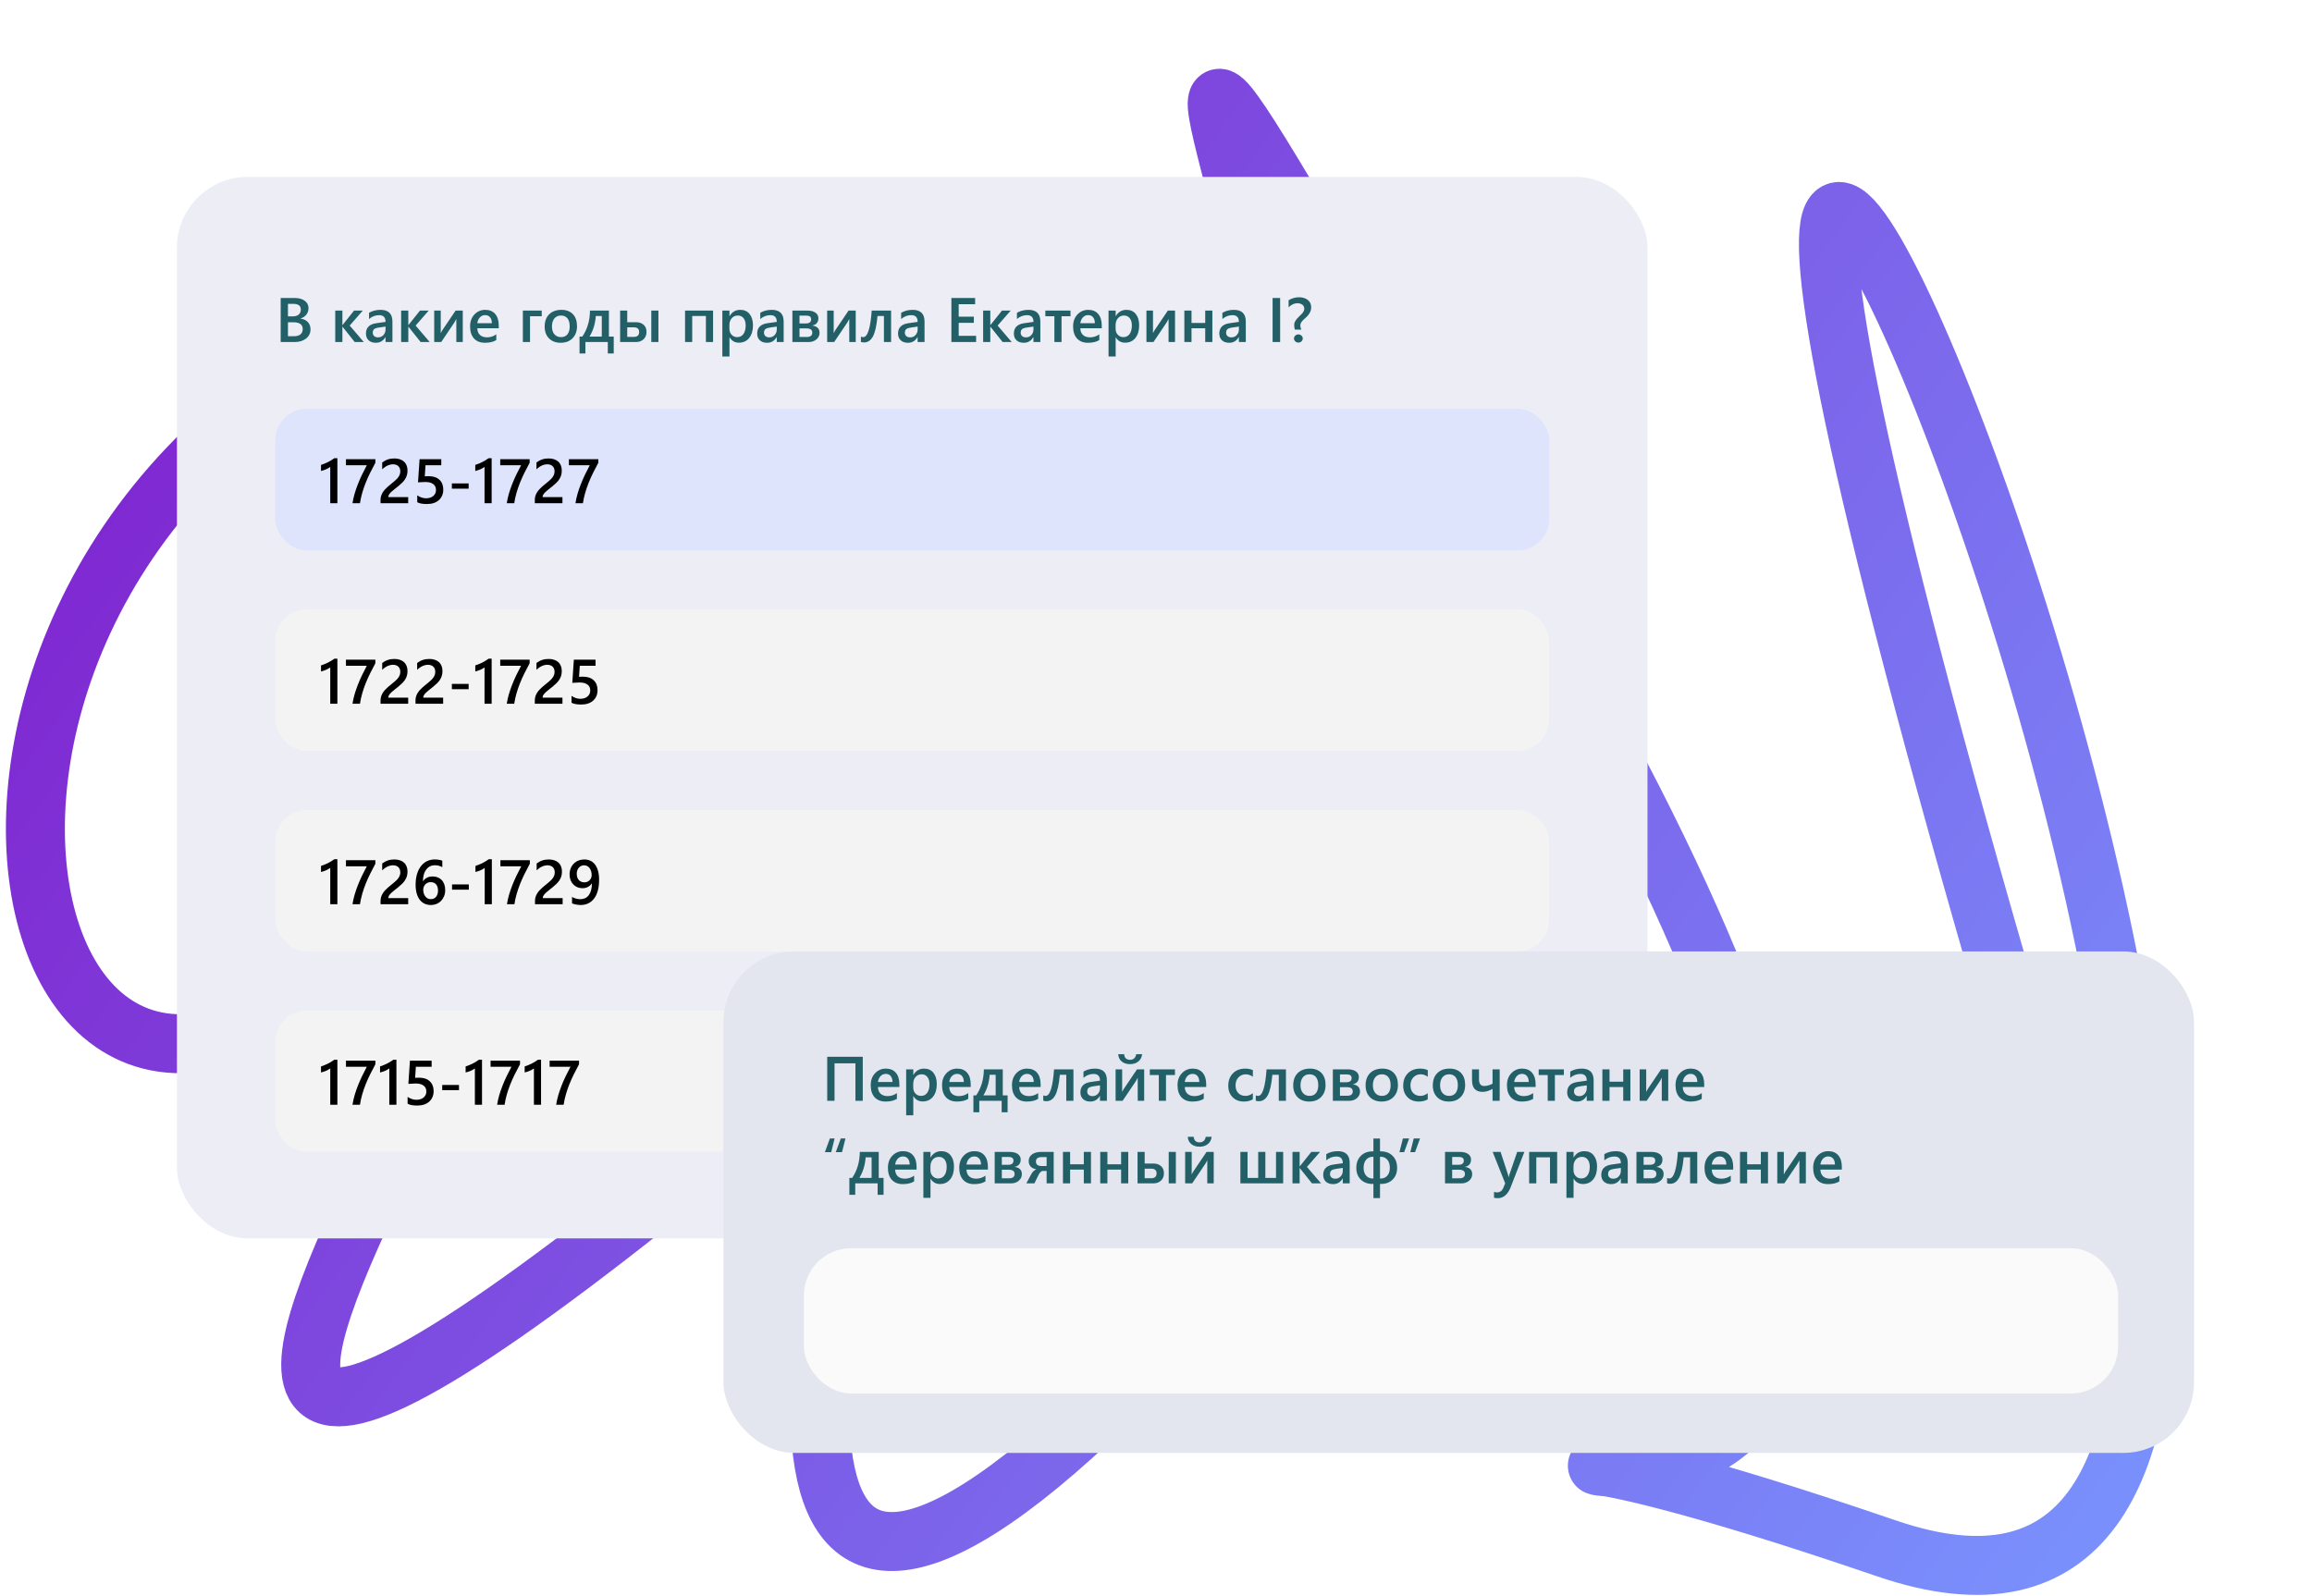 <svg width="588" height="406" viewBox="0 0 588 406" fill="none" xmlns="http://www.w3.org/2000/svg">
<path d="M230.302 137.348C267.469 104.348 303.902 44.248 152.302 67.848C-37.198 97.348 -13.794 322.441 79.302 251.848C230.302 137.348 -95.698 533.848 230.302 251.848C204.302 331.515 180.302 461.948 292.302 346.348C432.302 201.848 197.302 -170.652 388.302 154.348C579.302 479.348 276.802 324.348 479.802 393.848C682.802 463.348 332.802 -335.652 524.802 302.848" stroke="url(#paint0_linear_131_49)" stroke-width="15" stroke-linecap="round"/>
<g filter="url(#filter0_d_131_49)">
<rect x="42" y="40" width="374" height="270" rx="18" fill="#ECEDF5"/>
<path d="M68.383 82V70.797H71.938C73.021 70.797 73.878 71.034 74.508 71.508C75.143 71.982 75.461 72.599 75.461 73.359C75.461 73.995 75.281 74.547 74.922 75.016C74.562 75.484 74.065 75.818 73.43 76.016V76.047C74.201 76.135 74.815 76.422 75.273 76.906C75.737 77.385 75.969 78.01 75.969 78.781C75.969 79.74 75.591 80.516 74.836 81.109C74.081 81.703 73.128 82 71.977 82H68.383ZM70.234 72.289V75.477H71.438C72.083 75.477 72.588 75.326 72.953 75.023C73.323 74.716 73.508 74.284 73.508 73.727C73.508 72.768 72.867 72.289 71.586 72.289H70.234ZM70.234 76.969V80.516H71.82C72.513 80.516 73.047 80.357 73.422 80.039C73.802 79.716 73.992 79.273 73.992 78.711C73.992 77.549 73.188 76.969 71.578 76.969H70.234ZM89.523 82H87.219L84.109 78.102H84.078V82H82.258V74H84.078V77.68H84.109L87.047 74H89.266L85.938 77.812L89.523 82ZM96.805 82H95.047V80.75H95.016C94.463 81.708 93.654 82.188 92.586 82.188C91.799 82.188 91.182 81.974 90.734 81.547C90.292 81.12 90.07 80.555 90.07 79.852C90.07 78.341 90.94 77.461 92.68 77.211L95.055 76.875C95.055 75.734 94.513 75.164 93.43 75.164C92.477 75.164 91.617 75.492 90.852 76.148V74.562C91.695 74.062 92.669 73.812 93.773 73.812C95.794 73.812 96.805 74.807 96.805 76.797V82ZM95.055 78.07L93.375 78.305C92.854 78.372 92.461 78.5 92.195 78.688C91.935 78.87 91.805 79.193 91.805 79.656C91.805 79.995 91.924 80.273 92.164 80.492C92.409 80.706 92.734 80.812 93.141 80.812C93.693 80.812 94.148 80.62 94.508 80.234C94.872 79.844 95.055 79.354 95.055 78.766V78.07ZM106.289 82H103.984L100.875 78.102H100.844V82H99.023V74H100.844V77.68H100.875L103.812 74H106.031L102.703 77.812L106.289 82ZM114.695 82H113.055V76.133C112.951 76.341 112.792 76.63 112.578 77L109.211 82H107.43V74H109.094V79.75C109.151 79.615 109.273 79.38 109.461 79.047L112.875 74H114.695V82ZM123.844 78.492H118.391C118.411 79.232 118.638 79.802 119.07 80.203C119.508 80.604 120.107 80.805 120.867 80.805C121.721 80.805 122.505 80.549 123.219 80.039V81.5C122.49 81.958 121.526 82.188 120.328 82.188C119.151 82.188 118.227 81.826 117.555 81.102C116.888 80.372 116.555 79.349 116.555 78.031C116.555 76.787 116.922 75.773 117.656 74.992C118.396 74.206 119.312 73.812 120.406 73.812C121.5 73.812 122.346 74.164 122.945 74.867C123.544 75.57 123.844 76.547 123.844 77.797V78.492ZM122.094 77.211C122.089 76.56 121.935 76.055 121.633 75.695C121.331 75.331 120.914 75.148 120.383 75.148C119.862 75.148 119.419 75.338 119.055 75.719C118.695 76.099 118.474 76.596 118.391 77.211H122.094ZM134.773 75.445H131.797V82H129.977V74H134.773V75.445ZM139.586 82.188C138.352 82.188 137.365 81.815 136.625 81.07C135.891 80.32 135.523 79.328 135.523 78.094C135.523 76.75 135.906 75.701 136.672 74.945C137.443 74.19 138.479 73.812 139.781 73.812C141.031 73.812 142.005 74.18 142.703 74.914C143.401 75.648 143.75 76.667 143.75 77.969C143.75 79.245 143.372 80.268 142.617 81.039C141.867 81.805 140.857 82.188 139.586 82.188ZM139.672 75.258C138.964 75.258 138.404 75.505 137.992 76C137.581 76.495 137.375 77.177 137.375 78.047C137.375 78.885 137.583 79.547 138 80.031C138.417 80.51 138.974 80.75 139.672 80.75C140.385 80.75 140.932 80.513 141.312 80.039C141.698 79.565 141.891 78.891 141.891 78.016C141.891 77.135 141.698 76.456 141.312 75.977C140.932 75.497 140.385 75.258 139.672 75.258ZM153.086 84.914H151.578V82H145.883V84.914H144.391V80.617H145.102C146.378 78.732 147.026 76.526 147.047 74H151.859V80.617H153.086V84.914ZM150.047 80.617V75.375H148.523C148.398 77.312 147.867 79.06 146.93 80.617H150.047ZM164.453 82H162.641V74H164.453V82ZM154.711 82V74H156.523V76.953H158.711C159.539 76.953 160.198 77.172 160.688 77.609C161.177 78.042 161.422 78.646 161.422 79.422C161.422 80.219 161.167 80.849 160.656 81.312C160.151 81.771 159.513 82 158.742 82H154.711ZM156.523 78.258V80.695H158.18C159.096 80.695 159.555 80.276 159.555 79.438C159.555 78.651 159.091 78.258 158.164 78.258H156.523ZM178.352 82H176.531V75.383H173.047V82H171.227V74H178.352V82ZM182.555 80.82H182.523V85.68H180.711V74H182.523V75.406H182.555C183.174 74.344 184.081 73.812 185.273 73.812C186.289 73.812 187.081 74.169 187.648 74.883C188.216 75.596 188.5 76.555 188.5 77.758C188.5 79.091 188.18 80.159 187.539 80.961C186.898 81.763 186.023 82.164 184.914 82.164C183.893 82.164 183.107 81.716 182.555 80.82ZM182.508 77.664V78.656C182.508 79.24 182.693 79.734 183.062 80.141C183.438 80.547 183.911 80.75 184.484 80.75C185.156 80.75 185.682 80.49 186.062 79.969C186.448 79.443 186.641 78.711 186.641 77.773C186.641 76.987 186.461 76.372 186.102 75.93C185.747 75.482 185.266 75.258 184.656 75.258C184.01 75.258 183.49 75.487 183.094 75.945C182.703 76.404 182.508 76.977 182.508 77.664ZM196.305 82H194.547V80.75H194.516C193.964 81.708 193.154 82.188 192.086 82.188C191.299 82.188 190.682 81.974 190.234 81.547C189.792 81.12 189.57 80.555 189.57 79.852C189.57 78.341 190.44 77.461 192.18 77.211L194.555 76.875C194.555 75.734 194.013 75.164 192.93 75.164C191.977 75.164 191.117 75.492 190.352 76.148V74.562C191.195 74.062 192.169 73.812 193.273 73.812C195.294 73.812 196.305 74.807 196.305 76.797V82ZM194.555 78.07L192.875 78.305C192.354 78.372 191.961 78.5 191.695 78.688C191.435 78.87 191.305 79.193 191.305 79.656C191.305 79.995 191.424 80.273 191.664 80.492C191.909 80.706 192.234 80.812 192.641 80.812C193.193 80.812 193.648 80.62 194.008 80.234C194.372 79.844 194.555 79.354 194.555 78.766V78.07ZM198.523 82V74H202.344C203.203 74 203.883 74.174 204.383 74.523C204.883 74.872 205.133 75.349 205.133 75.953C205.133 76.974 204.609 77.594 203.562 77.812C204.807 77.969 205.43 78.583 205.43 79.656C205.43 80.318 205.167 80.875 204.641 81.328C204.115 81.776 203.461 82 202.68 82H198.523ZM200.336 75.281V77.273H201.938C202.844 77.273 203.297 76.922 203.297 76.219C203.297 75.594 202.901 75.281 202.109 75.281H200.336ZM200.336 78.531V80.711H202.195C203.122 80.711 203.586 80.336 203.586 79.586C203.586 78.883 203.083 78.531 202.078 78.531H200.336ZM214.633 82H212.992V76.133C212.888 76.341 212.729 76.63 212.516 77L209.148 82H207.367V74H209.031V79.75C209.089 79.615 209.211 79.38 209.398 79.047L212.812 74H214.633V82ZM223.625 82H221.805V75.383H220.172C219.943 77.857 219.549 79.596 218.992 80.602C218.44 81.602 217.695 82.102 216.758 82.102C216.445 82.102 216.177 82.057 215.953 81.969V80.617C216.135 80.706 216.331 80.75 216.539 80.75C217.659 80.75 218.378 78.5 218.695 74H223.625V82ZM232.133 82H230.375V80.75H230.344C229.792 81.708 228.982 82.188 227.914 82.188C227.128 82.188 226.51 81.974 226.062 81.547C225.62 81.12 225.398 80.555 225.398 79.852C225.398 78.341 226.268 77.461 228.008 77.211L230.383 76.875C230.383 75.734 229.841 75.164 228.758 75.164C227.805 75.164 226.945 75.492 226.18 76.148V74.562C227.023 74.062 227.997 73.812 229.102 73.812C231.122 73.812 232.133 74.807 232.133 76.797V82ZM230.383 78.07L228.703 78.305C228.182 78.372 227.789 78.5 227.523 78.688C227.263 78.87 227.133 79.193 227.133 79.656C227.133 79.995 227.253 80.273 227.492 80.492C227.737 80.706 228.062 80.812 228.469 80.812C229.021 80.812 229.477 80.62 229.836 80.234C230.201 79.844 230.383 79.354 230.383 78.766V78.07ZM245.25 82H238.961V70.797H245V72.375H240.82V75.547H244.672V77.117H240.82V80.43H245.25V82ZM254.305 82H252L248.891 78.102H248.859V82H247.039V74H248.859V77.68H248.891L251.828 74H254.047L250.719 77.812L254.305 82ZM261.586 82H259.828V80.75H259.797C259.245 81.708 258.435 82.188 257.367 82.188C256.581 82.188 255.964 81.974 255.516 81.547C255.073 81.12 254.852 80.555 254.852 79.852C254.852 78.341 255.721 77.461 257.461 77.211L259.836 76.875C259.836 75.734 259.294 75.164 258.211 75.164C257.258 75.164 256.398 75.492 255.633 76.148V74.562C256.477 74.062 257.451 73.812 258.555 73.812C260.576 73.812 261.586 74.807 261.586 76.797V82ZM259.836 78.07L258.156 78.305C257.635 78.372 257.242 78.5 256.977 78.688C256.716 78.87 256.586 79.193 256.586 79.656C256.586 79.995 256.706 80.273 256.945 80.492C257.19 80.706 257.516 80.812 257.922 80.812C258.474 80.812 258.93 80.62 259.289 80.234C259.654 79.844 259.836 79.354 259.836 78.766V78.07ZM269.258 75.445H266.977V82H265.156V75.445H262.859V74H269.258V75.445ZM277.203 78.492H271.75C271.771 79.232 271.997 79.802 272.43 80.203C272.867 80.604 273.466 80.805 274.227 80.805C275.081 80.805 275.865 80.549 276.578 80.039V81.5C275.849 81.958 274.885 82.188 273.688 82.188C272.51 82.188 271.586 81.826 270.914 81.102C270.247 80.372 269.914 79.349 269.914 78.031C269.914 76.787 270.281 75.773 271.016 74.992C271.755 74.206 272.672 73.812 273.766 73.812C274.859 73.812 275.706 74.164 276.305 74.867C276.904 75.57 277.203 76.547 277.203 77.797V78.492ZM275.453 77.211C275.448 76.56 275.294 76.055 274.992 75.695C274.69 75.331 274.273 75.148 273.742 75.148C273.221 75.148 272.779 75.338 272.414 75.719C272.055 76.099 271.833 76.596 271.75 77.211H275.453ZM280.773 80.82H280.742V85.68H278.93V74H280.742V75.406H280.773C281.393 74.344 282.299 73.812 283.492 73.812C284.508 73.812 285.299 74.169 285.867 74.883C286.435 75.596 286.719 76.555 286.719 77.758C286.719 79.091 286.398 80.159 285.758 80.961C285.117 81.763 284.242 82.164 283.133 82.164C282.112 82.164 281.326 81.716 280.773 80.82ZM280.727 77.664V78.656C280.727 79.24 280.911 79.734 281.281 80.141C281.656 80.547 282.13 80.75 282.703 80.75C283.375 80.75 283.901 80.49 284.281 79.969C284.667 79.443 284.859 78.711 284.859 77.773C284.859 76.987 284.68 76.372 284.32 75.93C283.966 75.482 283.484 75.258 282.875 75.258C282.229 75.258 281.708 75.487 281.312 75.945C280.922 76.404 280.727 76.977 280.727 77.664ZM295.836 82H294.195V76.133C294.091 76.341 293.932 76.63 293.719 77L290.352 82H288.57V74H290.234V79.75C290.292 79.615 290.414 79.38 290.602 79.047L294.016 74H295.836V82ZM305.336 82H303.516V78.5H300.031V82H298.211V74H300.031V77.141H303.516V74H305.336V82ZM313.836 82H312.078V80.75H312.047C311.495 81.708 310.685 82.188 309.617 82.188C308.831 82.188 308.214 81.974 307.766 81.547C307.323 81.12 307.102 80.555 307.102 79.852C307.102 78.341 307.971 77.461 309.711 77.211L312.086 76.875C312.086 75.734 311.544 75.164 310.461 75.164C309.508 75.164 308.648 75.492 307.883 76.148V74.562C308.727 74.062 309.701 73.812 310.805 73.812C312.826 73.812 313.836 74.807 313.836 76.797V82ZM312.086 78.07L310.406 78.305C309.885 78.372 309.492 78.5 309.227 78.688C308.966 78.87 308.836 79.193 308.836 79.656C308.836 79.995 308.956 80.273 309.195 80.492C309.44 80.706 309.766 80.812 310.172 80.812C310.724 80.812 311.18 80.62 311.539 80.234C311.904 79.844 312.086 79.354 312.086 78.766V78.07ZM322.57 82H320.656V70.797H322.57V82ZM326.32 78.836C326.273 78.706 326.232 78.537 326.195 78.328C326.159 78.12 326.141 77.914 326.141 77.711C326.141 77.393 326.203 77.107 326.328 76.852C326.458 76.591 326.617 76.349 326.805 76.125C326.997 75.901 327.203 75.685 327.422 75.477C327.646 75.268 327.852 75.065 328.039 74.867C328.232 74.669 328.391 74.461 328.516 74.242C328.646 74.023 328.711 73.784 328.711 73.523C328.711 73.289 328.664 73.086 328.57 72.914C328.477 72.737 328.346 72.591 328.18 72.477C328.018 72.357 327.831 72.268 327.617 72.211C327.409 72.154 327.185 72.125 326.945 72.125C326.169 72.125 325.43 72.471 324.727 73.164V71.359C325.581 70.859 326.466 70.609 327.383 70.609C327.805 70.609 328.203 70.664 328.578 70.773C328.953 70.883 329.281 71.044 329.562 71.258C329.844 71.471 330.065 71.737 330.227 72.055C330.388 72.372 330.469 72.742 330.469 73.164C330.469 73.565 330.401 73.922 330.266 74.234C330.13 74.547 329.958 74.836 329.75 75.102C329.547 75.362 329.326 75.594 329.086 75.797C328.852 76 328.63 76.203 328.422 76.406C328.219 76.609 328.049 76.82 327.914 77.039C327.779 77.258 327.711 77.5 327.711 77.766C327.711 77.99 327.74 78.193 327.797 78.375C327.854 78.557 327.911 78.711 327.969 78.836H326.32ZM327.211 82.141C326.914 82.141 326.651 82.039 326.422 81.836C326.203 81.638 326.094 81.393 326.094 81.102C326.094 80.805 326.203 80.56 326.422 80.367C326.646 80.159 326.909 80.055 327.211 80.055C327.508 80.055 327.768 80.159 327.992 80.367C328.211 80.56 328.32 80.805 328.32 81.102C328.32 81.393 328.211 81.638 327.992 81.836C327.763 82.039 327.503 82.141 327.211 82.141Z" fill="#225F67"/>
<rect x="67" y="99" width="324" height="36" rx="8" fill="#DDE4FC"/>
<path d="M82.805 111.547V123H80.992V113.766C80.664 114 80.31 114.201 79.93 114.367C79.555 114.529 79.125 114.672 78.641 114.797V113.25C78.943 113.151 79.234 113.047 79.516 112.938C79.797 112.828 80.073 112.706 80.344 112.57C80.62 112.435 80.896 112.284 81.172 112.117C81.453 111.951 81.742 111.76 82.039 111.547H82.805ZM92.469 112.703C92 113.562 91.557 114.414 91.141 115.258C90.724 116.096 90.346 116.94 90.008 117.789C89.669 118.638 89.375 119.495 89.125 120.359C88.875 121.219 88.682 122.099 88.547 123H86.648C86.773 122.198 86.951 121.398 87.18 120.602C87.414 119.799 87.688 119 88 118.203C88.312 117.401 88.662 116.596 89.047 115.789C89.438 114.982 89.852 114.167 90.289 113.344H84.984V111.797H92.469V112.703ZM100.812 123H93.781V122.133C93.781 121.779 93.831 121.448 93.93 121.141C94.029 120.828 94.162 120.536 94.328 120.266C94.495 119.99 94.69 119.732 94.914 119.492C95.138 119.247 95.378 119.013 95.633 118.789C95.888 118.56 96.148 118.341 96.414 118.133C96.68 117.919 96.94 117.706 97.195 117.492C97.435 117.289 97.654 117.091 97.852 116.898C98.049 116.701 98.219 116.497 98.359 116.289C98.5 116.081 98.609 115.862 98.688 115.633C98.766 115.398 98.805 115.146 98.805 114.875C98.805 114.578 98.758 114.32 98.664 114.102C98.576 113.878 98.448 113.693 98.281 113.547C98.12 113.396 97.927 113.284 97.703 113.211C97.479 113.133 97.234 113.094 96.969 113.094C96.51 113.094 96.044 113.201 95.57 113.414C95.096 113.628 94.641 113.948 94.203 114.375V112.633C94.432 112.461 94.664 112.312 94.898 112.188C95.133 112.057 95.375 111.951 95.625 111.867C95.875 111.779 96.138 111.714 96.414 111.672C96.69 111.63 96.984 111.609 97.297 111.609C97.802 111.609 98.26 111.677 98.672 111.812C99.083 111.943 99.435 112.138 99.727 112.398C100.018 112.654 100.242 112.974 100.398 113.359C100.56 113.745 100.641 114.188 100.641 114.688C100.641 115.141 100.583 115.549 100.469 115.914C100.359 116.273 100.201 116.609 99.992 116.922C99.789 117.234 99.542 117.531 99.25 117.812C98.958 118.094 98.633 118.383 98.273 118.68C97.971 118.924 97.669 119.164 97.367 119.398C97.07 119.628 96.802 119.854 96.562 120.078C96.323 120.297 96.128 120.518 95.977 120.742C95.831 120.961 95.758 121.182 95.758 121.406V121.445H100.812V123ZM103.117 122.742V121C103.852 121.495 104.596 121.742 105.352 121.742C106.112 121.742 106.724 121.549 107.188 121.164C107.651 120.773 107.883 120.255 107.883 119.609C107.883 118.974 107.646 118.479 107.172 118.125C106.703 117.771 106.029 117.594 105.148 117.594C104.846 117.594 104.234 117.625 103.312 117.688L103.711 111.797H109.227V113.344H105.219L105.031 116.148C105.391 116.128 105.716 116.117 106.008 116.117C107.195 116.117 108.112 116.422 108.758 117.031C109.409 117.641 109.734 118.474 109.734 119.531C109.734 120.641 109.362 121.531 108.617 122.203C107.878 122.87 106.859 123.203 105.562 123.203C104.469 123.203 103.654 123.049 103.117 122.742ZM116.188 119.297H111.922V117.961H116.188V119.297ZM122.039 111.547V123H120.227V113.766C119.898 114 119.544 114.201 119.164 114.367C118.789 114.529 118.359 114.672 117.875 114.797V113.25C118.177 113.151 118.469 113.047 118.75 112.938C119.031 112.828 119.307 112.706 119.578 112.57C119.854 112.435 120.13 112.284 120.406 112.117C120.688 111.951 120.977 111.76 121.273 111.547H122.039ZM131.703 112.703C131.234 113.562 130.792 114.414 130.375 115.258C129.958 116.096 129.581 116.94 129.242 117.789C128.904 118.638 128.609 119.495 128.359 120.359C128.109 121.219 127.917 122.099 127.781 123H125.883C126.008 122.198 126.185 121.398 126.414 120.602C126.648 119.799 126.922 119 127.234 118.203C127.547 117.401 127.896 116.596 128.281 115.789C128.672 114.982 129.086 114.167 129.523 113.344H124.219V111.797H131.703V112.703ZM140.047 123H133.016V122.133C133.016 121.779 133.065 121.448 133.164 121.141C133.263 120.828 133.396 120.536 133.562 120.266C133.729 119.99 133.924 119.732 134.148 119.492C134.372 119.247 134.612 119.013 134.867 118.789C135.122 118.56 135.383 118.341 135.648 118.133C135.914 117.919 136.174 117.706 136.43 117.492C136.669 117.289 136.888 117.091 137.086 116.898C137.284 116.701 137.453 116.497 137.594 116.289C137.734 116.081 137.844 115.862 137.922 115.633C138 115.398 138.039 115.146 138.039 114.875C138.039 114.578 137.992 114.32 137.898 114.102C137.81 113.878 137.682 113.693 137.516 113.547C137.354 113.396 137.161 113.284 136.938 113.211C136.714 113.133 136.469 113.094 136.203 113.094C135.745 113.094 135.279 113.201 134.805 113.414C134.331 113.628 133.875 113.948 133.438 114.375V112.633C133.667 112.461 133.898 112.312 134.133 112.188C134.367 112.057 134.609 111.951 134.859 111.867C135.109 111.779 135.372 111.714 135.648 111.672C135.924 111.63 136.219 111.609 136.531 111.609C137.036 111.609 137.495 111.677 137.906 111.812C138.318 111.943 138.669 112.138 138.961 112.398C139.253 112.654 139.477 112.974 139.633 113.359C139.794 113.745 139.875 114.188 139.875 114.688C139.875 115.141 139.818 115.549 139.703 115.914C139.594 116.273 139.435 116.609 139.227 116.922C139.023 117.234 138.776 117.531 138.484 117.812C138.193 118.094 137.867 118.383 137.508 118.68C137.206 118.924 136.904 119.164 136.602 119.398C136.305 119.628 136.036 119.854 135.797 120.078C135.557 120.297 135.362 120.518 135.211 120.742C135.065 120.961 134.992 121.182 134.992 121.406V121.445H140.047V123ZM149.172 112.703C148.703 113.562 148.26 114.414 147.844 115.258C147.427 116.096 147.049 116.94 146.711 117.789C146.372 118.638 146.078 119.495 145.828 120.359C145.578 121.219 145.385 122.099 145.25 123H143.352C143.477 122.198 143.654 121.398 143.883 120.602C144.117 119.799 144.391 119 144.703 118.203C145.016 117.401 145.365 116.596 145.75 115.789C146.141 114.982 146.555 114.167 146.992 113.344H141.688V111.797H149.172V112.703Z" fill="black"/>
<rect x="67" y="150" width="324" height="36" rx="8" fill="#F3F3F3"/>
<rect x="67" y="201" width="324" height="36" rx="8" fill="#F3F3F3"/>
<rect x="67" y="252" width="324" height="36" rx="8" fill="#F3F3F3"/>
<path d="M82.805 162.547V174H80.992V164.766C80.664 165 80.31 165.201 79.93 165.367C79.555 165.529 79.125 165.672 78.641 165.797V164.25C78.943 164.151 79.234 164.047 79.516 163.938C79.797 163.828 80.073 163.706 80.344 163.57C80.62 163.435 80.896 163.284 81.172 163.117C81.453 162.951 81.742 162.76 82.039 162.547H82.805ZM92.469 163.703C92 164.562 91.557 165.414 91.141 166.258C90.724 167.096 90.346 167.94 90.008 168.789C89.669 169.638 89.375 170.495 89.125 171.359C88.875 172.219 88.682 173.099 88.547 174H86.648C86.773 173.198 86.951 172.398 87.18 171.602C87.414 170.799 87.688 170 88 169.203C88.312 168.401 88.662 167.596 89.047 166.789C89.438 165.982 89.852 165.167 90.289 164.344H84.984V162.797H92.469V163.703ZM100.812 174H93.781V173.133C93.781 172.779 93.831 172.448 93.93 172.141C94.029 171.828 94.162 171.536 94.328 171.266C94.495 170.99 94.69 170.732 94.914 170.492C95.138 170.247 95.378 170.013 95.633 169.789C95.888 169.56 96.148 169.341 96.414 169.133C96.68 168.919 96.94 168.706 97.195 168.492C97.435 168.289 97.654 168.091 97.852 167.898C98.049 167.701 98.219 167.497 98.359 167.289C98.5 167.081 98.609 166.862 98.688 166.633C98.766 166.398 98.805 166.146 98.805 165.875C98.805 165.578 98.758 165.32 98.664 165.102C98.576 164.878 98.448 164.693 98.281 164.547C98.12 164.396 97.927 164.284 97.703 164.211C97.479 164.133 97.234 164.094 96.969 164.094C96.51 164.094 96.044 164.201 95.57 164.414C95.096 164.628 94.641 164.948 94.203 165.375V163.633C94.432 163.461 94.664 163.312 94.898 163.188C95.133 163.057 95.375 162.951 95.625 162.867C95.875 162.779 96.138 162.714 96.414 162.672C96.69 162.63 96.984 162.609 97.297 162.609C97.802 162.609 98.26 162.677 98.672 162.812C99.083 162.943 99.435 163.138 99.727 163.398C100.018 163.654 100.242 163.974 100.398 164.359C100.56 164.745 100.641 165.188 100.641 165.688C100.641 166.141 100.583 166.549 100.469 166.914C100.359 167.273 100.201 167.609 99.992 167.922C99.789 168.234 99.542 168.531 99.25 168.812C98.958 169.094 98.633 169.383 98.273 169.68C97.971 169.924 97.669 170.164 97.367 170.398C97.07 170.628 96.802 170.854 96.562 171.078C96.323 171.297 96.128 171.518 95.977 171.742C95.831 171.961 95.758 172.182 95.758 172.406V172.445H100.812V174ZM109.703 174H102.672V173.133C102.672 172.779 102.721 172.448 102.82 172.141C102.919 171.828 103.052 171.536 103.219 171.266C103.385 170.99 103.581 170.732 103.805 170.492C104.029 170.247 104.268 170.013 104.523 169.789C104.779 169.56 105.039 169.341 105.305 169.133C105.57 168.919 105.831 168.706 106.086 168.492C106.326 168.289 106.544 168.091 106.742 167.898C106.94 167.701 107.109 167.497 107.25 167.289C107.391 167.081 107.5 166.862 107.578 166.633C107.656 166.398 107.695 166.146 107.695 165.875C107.695 165.578 107.648 165.32 107.555 165.102C107.466 164.878 107.339 164.693 107.172 164.547C107.01 164.396 106.818 164.284 106.594 164.211C106.37 164.133 106.125 164.094 105.859 164.094C105.401 164.094 104.935 164.201 104.461 164.414C103.987 164.628 103.531 164.948 103.094 165.375V163.633C103.323 163.461 103.555 163.312 103.789 163.188C104.023 163.057 104.266 162.951 104.516 162.867C104.766 162.779 105.029 162.714 105.305 162.672C105.581 162.63 105.875 162.609 106.188 162.609C106.693 162.609 107.151 162.677 107.562 162.812C107.974 162.943 108.326 163.138 108.617 163.398C108.909 163.654 109.133 163.974 109.289 164.359C109.451 164.745 109.531 165.188 109.531 165.688C109.531 166.141 109.474 166.549 109.359 166.914C109.25 167.273 109.091 167.609 108.883 167.922C108.68 168.234 108.432 168.531 108.141 168.812C107.849 169.094 107.523 169.383 107.164 169.68C106.862 169.924 106.56 170.164 106.258 170.398C105.961 170.628 105.693 170.854 105.453 171.078C105.214 171.297 105.018 171.518 104.867 171.742C104.721 171.961 104.648 172.182 104.648 172.406V172.445H109.703V174ZM116.188 170.297H111.922V168.961H116.188V170.297ZM122.039 162.547V174H120.227V164.766C119.898 165 119.544 165.201 119.164 165.367C118.789 165.529 118.359 165.672 117.875 165.797V164.25C118.177 164.151 118.469 164.047 118.75 163.938C119.031 163.828 119.307 163.706 119.578 163.57C119.854 163.435 120.13 163.284 120.406 163.117C120.688 162.951 120.977 162.76 121.273 162.547H122.039ZM131.703 163.703C131.234 164.562 130.792 165.414 130.375 166.258C129.958 167.096 129.581 167.94 129.242 168.789C128.904 169.638 128.609 170.495 128.359 171.359C128.109 172.219 127.917 173.099 127.781 174H125.883C126.008 173.198 126.185 172.398 126.414 171.602C126.648 170.799 126.922 170 127.234 169.203C127.547 168.401 127.896 167.596 128.281 166.789C128.672 165.982 129.086 165.167 129.523 164.344H124.219V162.797H131.703V163.703ZM140.047 174H133.016V173.133C133.016 172.779 133.065 172.448 133.164 172.141C133.263 171.828 133.396 171.536 133.562 171.266C133.729 170.99 133.924 170.732 134.148 170.492C134.372 170.247 134.612 170.013 134.867 169.789C135.122 169.56 135.383 169.341 135.648 169.133C135.914 168.919 136.174 168.706 136.43 168.492C136.669 168.289 136.888 168.091 137.086 167.898C137.284 167.701 137.453 167.497 137.594 167.289C137.734 167.081 137.844 166.862 137.922 166.633C138 166.398 138.039 166.146 138.039 165.875C138.039 165.578 137.992 165.32 137.898 165.102C137.81 164.878 137.682 164.693 137.516 164.547C137.354 164.396 137.161 164.284 136.938 164.211C136.714 164.133 136.469 164.094 136.203 164.094C135.745 164.094 135.279 164.201 134.805 164.414C134.331 164.628 133.875 164.948 133.438 165.375V163.633C133.667 163.461 133.898 163.312 134.133 163.188C134.367 163.057 134.609 162.951 134.859 162.867C135.109 162.779 135.372 162.714 135.648 162.672C135.924 162.63 136.219 162.609 136.531 162.609C137.036 162.609 137.495 162.677 137.906 162.812C138.318 162.943 138.669 163.138 138.961 163.398C139.253 163.654 139.477 163.974 139.633 164.359C139.794 164.745 139.875 165.188 139.875 165.688C139.875 166.141 139.818 166.549 139.703 166.914C139.594 167.273 139.435 167.609 139.227 167.922C139.023 168.234 138.776 168.531 138.484 168.812C138.193 169.094 137.867 169.383 137.508 169.68C137.206 169.924 136.904 170.164 136.602 170.398C136.305 170.628 136.036 170.854 135.797 171.078C135.557 171.297 135.362 171.518 135.211 171.742C135.065 171.961 134.992 172.182 134.992 172.406V172.445H140.047V174ZM142.352 173.742V172C143.086 172.495 143.831 172.742 144.586 172.742C145.346 172.742 145.958 172.549 146.422 172.164C146.885 171.773 147.117 171.255 147.117 170.609C147.117 169.974 146.88 169.479 146.406 169.125C145.938 168.771 145.263 168.594 144.383 168.594C144.081 168.594 143.469 168.625 142.547 168.688L142.945 162.797H148.461V164.344H144.453L144.266 167.148C144.625 167.128 144.951 167.117 145.242 167.117C146.43 167.117 147.346 167.422 147.992 168.031C148.643 168.641 148.969 169.474 148.969 170.531C148.969 171.641 148.596 172.531 147.852 173.203C147.112 173.87 146.094 174.203 144.797 174.203C143.703 174.203 142.888 174.049 142.352 173.742Z" fill="black"/>
<path d="M82.805 213.547V225H80.992V215.766C80.664 216 80.31 216.201 79.93 216.367C79.555 216.529 79.125 216.672 78.641 216.797V215.25C78.943 215.151 79.234 215.047 79.516 214.938C79.797 214.828 80.073 214.706 80.344 214.57C80.62 214.435 80.896 214.284 81.172 214.117C81.453 213.951 81.742 213.76 82.039 213.547H82.805ZM92.469 214.703C92 215.562 91.557 216.414 91.141 217.258C90.724 218.096 90.346 218.94 90.008 219.789C89.669 220.638 89.375 221.495 89.125 222.359C88.875 223.219 88.682 224.099 88.547 225H86.648C86.773 224.198 86.951 223.398 87.18 222.602C87.414 221.799 87.688 221 88 220.203C88.312 219.401 88.662 218.596 89.047 217.789C89.438 216.982 89.852 216.167 90.289 215.344H84.984V213.797H92.469V214.703ZM100.812 225H93.781V224.133C93.781 223.779 93.831 223.448 93.93 223.141C94.029 222.828 94.162 222.536 94.328 222.266C94.495 221.99 94.69 221.732 94.914 221.492C95.138 221.247 95.378 221.013 95.633 220.789C95.888 220.56 96.148 220.341 96.414 220.133C96.68 219.919 96.94 219.706 97.195 219.492C97.435 219.289 97.654 219.091 97.852 218.898C98.049 218.701 98.219 218.497 98.359 218.289C98.5 218.081 98.609 217.862 98.688 217.633C98.766 217.398 98.805 217.146 98.805 216.875C98.805 216.578 98.758 216.32 98.664 216.102C98.576 215.878 98.448 215.693 98.281 215.547C98.12 215.396 97.927 215.284 97.703 215.211C97.479 215.133 97.234 215.094 96.969 215.094C96.51 215.094 96.044 215.201 95.57 215.414C95.096 215.628 94.641 215.948 94.203 216.375V214.633C94.432 214.461 94.664 214.312 94.898 214.188C95.133 214.057 95.375 213.951 95.625 213.867C95.875 213.779 96.138 213.714 96.414 213.672C96.69 213.63 96.984 213.609 97.297 213.609C97.802 213.609 98.26 213.677 98.672 213.812C99.083 213.943 99.435 214.138 99.727 214.398C100.018 214.654 100.242 214.974 100.398 215.359C100.56 215.745 100.641 216.188 100.641 216.688C100.641 217.141 100.583 217.549 100.469 217.914C100.359 218.273 100.201 218.609 99.992 218.922C99.789 219.234 99.542 219.531 99.25 219.812C98.958 220.094 98.633 220.383 98.273 220.68C97.971 220.924 97.669 221.164 97.367 221.398C97.07 221.628 96.802 221.854 96.562 222.078C96.323 222.297 96.128 222.518 95.977 222.742C95.831 222.961 95.758 223.182 95.758 223.406V223.445H100.812V225ZM110.227 221.398C110.227 221.961 110.133 222.474 109.945 222.938C109.763 223.401 109.508 223.802 109.18 224.141C108.852 224.474 108.461 224.734 108.008 224.922C107.56 225.104 107.073 225.195 106.547 225.195C105.984 225.195 105.466 225.086 104.992 224.867C104.523 224.648 104.117 224.323 103.773 223.891C103.435 223.458 103.172 222.922 102.984 222.281C102.797 221.635 102.703 220.888 102.703 220.039C102.703 219.003 102.826 218.083 103.07 217.281C103.32 216.479 103.661 215.807 104.094 215.266C104.526 214.724 105.034 214.312 105.617 214.031C106.201 213.75 106.831 213.609 107.508 213.609C107.93 213.609 108.312 213.638 108.656 213.695C109.005 213.753 109.284 213.831 109.492 213.93V215.562C109.227 215.427 108.943 215.312 108.641 215.219C108.339 215.125 107.992 215.078 107.602 215.078C107.164 215.078 106.76 215.167 106.391 215.344C106.021 215.521 105.701 215.781 105.43 216.125C105.164 216.464 104.953 216.885 104.797 217.391C104.646 217.891 104.568 218.469 104.562 219.125H104.609C104.849 218.755 105.172 218.464 105.578 218.25C105.99 218.036 106.471 217.93 107.023 217.93C107.513 217.93 107.953 218.01 108.344 218.172C108.74 218.328 109.076 218.557 109.352 218.859C109.633 219.156 109.849 219.521 110 219.953C110.151 220.38 110.227 220.862 110.227 221.398ZM108.398 221.547C108.398 221.224 108.359 220.93 108.281 220.664C108.208 220.398 108.094 220.172 107.938 219.984C107.786 219.792 107.594 219.643 107.359 219.539C107.13 219.435 106.859 219.383 106.547 219.383C106.234 219.383 105.958 219.44 105.719 219.555C105.484 219.664 105.286 219.81 105.125 219.992C104.964 220.174 104.841 220.383 104.758 220.617C104.68 220.852 104.641 221.091 104.641 221.336C104.641 221.602 104.677 221.875 104.75 222.156C104.828 222.432 104.945 222.685 105.102 222.914C105.258 223.143 105.456 223.333 105.695 223.484C105.94 223.63 106.229 223.703 106.562 223.703C106.859 223.703 107.122 223.648 107.352 223.539C107.581 223.43 107.771 223.279 107.922 223.086C108.078 222.893 108.195 222.667 108.273 222.406C108.357 222.141 108.398 221.854 108.398 221.547ZM116.234 221.297H111.969V219.961H116.234V221.297ZM122.086 213.547V225H120.273V215.766C119.945 216 119.591 216.201 119.211 216.367C118.836 216.529 118.406 216.672 117.922 216.797V215.25C118.224 215.151 118.516 215.047 118.797 214.938C119.078 214.828 119.354 214.706 119.625 214.57C119.901 214.435 120.177 214.284 120.453 214.117C120.734 213.951 121.023 213.76 121.32 213.547H122.086ZM131.75 214.703C131.281 215.562 130.839 216.414 130.422 217.258C130.005 218.096 129.628 218.94 129.289 219.789C128.951 220.638 128.656 221.495 128.406 222.359C128.156 223.219 127.964 224.099 127.828 225H125.93C126.055 224.198 126.232 223.398 126.461 222.602C126.695 221.799 126.969 221 127.281 220.203C127.594 219.401 127.943 218.596 128.328 217.789C128.719 216.982 129.133 216.167 129.57 215.344H124.266V213.797H131.75V214.703ZM140.094 225H133.062V224.133C133.062 223.779 133.112 223.448 133.211 223.141C133.31 222.828 133.443 222.536 133.609 222.266C133.776 221.99 133.971 221.732 134.195 221.492C134.419 221.247 134.659 221.013 134.914 220.789C135.169 220.56 135.43 220.341 135.695 220.133C135.961 219.919 136.221 219.706 136.477 219.492C136.716 219.289 136.935 219.091 137.133 218.898C137.331 218.701 137.5 218.497 137.641 218.289C137.781 218.081 137.891 217.862 137.969 217.633C138.047 217.398 138.086 217.146 138.086 216.875C138.086 216.578 138.039 216.32 137.945 216.102C137.857 215.878 137.729 215.693 137.562 215.547C137.401 215.396 137.208 215.284 136.984 215.211C136.76 215.133 136.516 215.094 136.25 215.094C135.792 215.094 135.326 215.201 134.852 215.414C134.378 215.628 133.922 215.948 133.484 216.375V214.633C133.714 214.461 133.945 214.312 134.18 214.188C134.414 214.057 134.656 213.951 134.906 213.867C135.156 213.779 135.419 213.714 135.695 213.672C135.971 213.63 136.266 213.609 136.578 213.609C137.083 213.609 137.542 213.677 137.953 213.812C138.365 213.943 138.716 214.138 139.008 214.398C139.299 214.654 139.523 214.974 139.68 215.359C139.841 215.745 139.922 216.188 139.922 216.688C139.922 217.141 139.865 217.549 139.75 217.914C139.641 218.273 139.482 218.609 139.273 218.922C139.07 219.234 138.823 219.531 138.531 219.812C138.24 220.094 137.914 220.383 137.555 220.68C137.253 220.924 136.951 221.164 136.648 221.398C136.352 221.628 136.083 221.854 135.844 222.078C135.604 222.297 135.409 222.518 135.258 222.742C135.112 222.961 135.039 223.182 135.039 223.406V223.445H140.094V225ZM149.367 218.789C149.367 219.909 149.245 220.872 149 221.68C148.76 222.487 148.427 223.151 148 223.672C147.578 224.193 147.081 224.578 146.508 224.828C145.94 225.073 145.328 225.195 144.672 225.195C144.458 225.195 144.242 225.182 144.023 225.156C143.81 225.13 143.604 225.096 143.406 225.055C143.214 225.013 143.036 224.969 142.875 224.922C142.719 224.87 142.589 224.82 142.484 224.773V223.141C142.594 223.208 142.729 223.279 142.891 223.352C143.052 223.419 143.227 223.482 143.414 223.539C143.607 223.591 143.805 223.635 144.008 223.672C144.216 223.703 144.417 223.719 144.609 223.719C145.052 223.719 145.453 223.633 145.812 223.461C146.177 223.289 146.487 223.034 146.742 222.695C146.997 222.357 147.193 221.938 147.328 221.438C147.469 220.932 147.539 220.349 147.539 219.688H147.508C147.414 219.854 147.289 220.013 147.133 220.164C146.982 220.31 146.807 220.44 146.609 220.555C146.411 220.664 146.19 220.753 145.945 220.82C145.706 220.888 145.448 220.922 145.172 220.922C144.703 220.922 144.266 220.841 143.859 220.68C143.458 220.513 143.109 220.279 142.812 219.977C142.516 219.674 142.281 219.307 142.109 218.875C141.943 218.443 141.859 217.961 141.859 217.43C141.859 216.846 141.956 216.32 142.148 215.852C142.341 215.378 142.607 214.977 142.945 214.648C143.284 214.315 143.682 214.06 144.141 213.883C144.599 213.701 145.096 213.609 145.633 213.609C146.138 213.609 146.615 213.706 147.062 213.898C147.516 214.086 147.911 214.388 148.25 214.805C148.594 215.216 148.865 215.75 149.062 216.406C149.266 217.062 149.367 217.857 149.367 218.789ZM147.477 217.594C147.477 217.219 147.427 216.878 147.328 216.57C147.234 216.263 147.102 216 146.93 215.781C146.758 215.562 146.552 215.393 146.312 215.273C146.078 215.154 145.82 215.094 145.539 215.094C145.289 215.094 145.049 215.146 144.82 215.25C144.596 215.349 144.398 215.492 144.227 215.68C144.06 215.867 143.927 216.094 143.828 216.359C143.729 216.625 143.68 216.919 143.68 217.242C143.68 217.596 143.727 217.909 143.82 218.18C143.919 218.451 144.055 218.68 144.227 218.867C144.398 219.049 144.604 219.19 144.844 219.289C145.089 219.383 145.357 219.43 145.648 219.43C145.909 219.43 146.148 219.383 146.367 219.289C146.591 219.19 146.784 219.06 146.945 218.898C147.112 218.732 147.242 218.536 147.336 218.312C147.43 218.089 147.477 217.849 147.477 217.594Z" fill="black"/>
<path d="M82.805 264.547V276H80.992V266.766C80.664 267 80.31 267.201 79.93 267.367C79.555 267.529 79.125 267.672 78.641 267.797V266.25C78.943 266.151 79.234 266.047 79.516 265.938C79.797 265.828 80.073 265.706 80.344 265.57C80.62 265.435 80.896 265.284 81.172 265.117C81.453 264.951 81.742 264.76 82.039 264.547H82.805ZM92.469 265.703C92 266.562 91.557 267.414 91.141 268.258C90.724 269.096 90.346 269.94 90.008 270.789C89.669 271.638 89.375 272.495 89.125 273.359C88.875 274.219 88.682 275.099 88.547 276H86.648C86.773 275.198 86.951 274.398 87.18 273.602C87.414 272.799 87.688 272 88 271.203C88.312 270.401 88.662 269.596 89.047 268.789C89.438 267.982 89.852 267.167 90.289 266.344H84.984V264.797H92.469V265.703ZM97.82 264.547V276H96.008V266.766C95.68 267 95.326 267.201 94.945 267.367C94.57 267.529 94.141 267.672 93.656 267.797V266.25C93.958 266.151 94.25 266.047 94.531 265.938C94.812 265.828 95.088 265.706 95.359 265.57C95.635 265.435 95.912 265.284 96.188 265.117C96.469 264.951 96.758 264.76 97.055 264.547H97.82ZM100.664 275.742V274C101.398 274.495 102.143 274.742 102.898 274.742C103.659 274.742 104.271 274.549 104.734 274.164C105.198 273.773 105.43 273.255 105.43 272.609C105.43 271.974 105.193 271.479 104.719 271.125C104.25 270.771 103.576 270.594 102.695 270.594C102.393 270.594 101.781 270.625 100.859 270.688L101.258 264.797H106.773V266.344H102.766L102.578 269.148C102.938 269.128 103.263 269.117 103.555 269.117C104.742 269.117 105.659 269.422 106.305 270.031C106.956 270.641 107.281 271.474 107.281 272.531C107.281 273.641 106.909 274.531 106.164 275.203C105.424 275.87 104.406 276.203 103.109 276.203C102.016 276.203 101.201 276.049 100.664 275.742ZM113.734 272.297H109.469V270.961H113.734V272.297ZM119.586 264.547V276H117.773V266.766C117.445 267 117.091 267.201 116.711 267.367C116.336 267.529 115.906 267.672 115.422 267.797V266.25C115.724 266.151 116.016 266.047 116.297 265.938C116.578 265.828 116.854 265.706 117.125 265.57C117.401 265.435 117.677 265.284 117.953 265.117C118.234 264.951 118.523 264.76 118.82 264.547H119.586ZM129.25 265.703C128.781 266.562 128.339 267.414 127.922 268.258C127.505 269.096 127.128 269.94 126.789 270.789C126.451 271.638 126.156 272.495 125.906 273.359C125.656 274.219 125.464 275.099 125.328 276H123.43C123.555 275.198 123.732 274.398 123.961 273.602C124.195 272.799 124.469 272 124.781 271.203C125.094 270.401 125.443 269.596 125.828 268.789C126.219 267.982 126.633 267.167 127.07 266.344H121.766V264.797H129.25V265.703ZM134.602 264.547V276H132.789V266.766C132.461 267 132.107 267.201 131.727 267.367C131.352 267.529 130.922 267.672 130.438 267.797V266.25C130.74 266.151 131.031 266.047 131.312 265.938C131.594 265.828 131.87 265.706 132.141 265.57C132.417 265.435 132.693 265.284 132.969 265.117C133.25 264.951 133.539 264.76 133.836 264.547H134.602ZM144.266 265.703C143.797 266.562 143.354 267.414 142.938 268.258C142.521 269.096 142.143 269.94 141.805 270.789C141.466 271.638 141.172 272.495 140.922 273.359C140.672 274.219 140.479 275.099 140.344 276H138.445C138.57 275.198 138.747 274.398 138.977 273.602C139.211 272.799 139.484 272 139.797 271.203C140.109 270.401 140.458 269.596 140.844 268.789C141.234 267.982 141.648 267.167 142.086 266.344H136.781V264.797H144.266V265.703Z" fill="black"/>
</g>
<g filter="url(#filter1_d_131_49)">
<rect x="181" y="237" width="374" height="127.557" rx="18" fill="#E3E5EF"/>
<path d="M216.422 275H214.555V265.461H209.242V275H207.383V263.797H216.422V275ZM225.734 271.492H220.281C220.302 272.232 220.529 272.802 220.961 273.203C221.398 273.604 221.997 273.805 222.758 273.805C223.612 273.805 224.396 273.549 225.109 273.039V274.5C224.38 274.958 223.417 275.188 222.219 275.188C221.042 275.188 220.117 274.826 219.445 274.102C218.779 273.372 218.445 272.349 218.445 271.031C218.445 269.786 218.812 268.773 219.547 267.992C220.286 267.206 221.203 266.812 222.297 266.812C223.391 266.812 224.237 267.164 224.836 267.867C225.435 268.57 225.734 269.547 225.734 270.797V271.492ZM223.984 270.211C223.979 269.56 223.826 269.055 223.523 268.695C223.221 268.331 222.805 268.148 222.273 268.148C221.753 268.148 221.31 268.339 220.945 268.719C220.586 269.099 220.365 269.596 220.281 270.211H223.984ZM229.305 273.82H229.273V278.68H227.461V267H229.273V268.406H229.305C229.924 267.344 230.831 266.812 232.023 266.812C233.039 266.812 233.831 267.169 234.398 267.883C234.966 268.596 235.25 269.555 235.25 270.758C235.25 272.091 234.93 273.159 234.289 273.961C233.648 274.763 232.773 275.164 231.664 275.164C230.643 275.164 229.857 274.716 229.305 273.82ZM229.258 270.664V271.656C229.258 272.24 229.443 272.734 229.812 273.141C230.188 273.547 230.661 273.75 231.234 273.75C231.906 273.75 232.432 273.49 232.812 272.969C233.198 272.443 233.391 271.711 233.391 270.773C233.391 269.987 233.211 269.372 232.852 268.93C232.497 268.482 232.016 268.258 231.406 268.258C230.76 268.258 230.24 268.487 229.844 268.945C229.453 269.404 229.258 269.977 229.258 270.664ZM243.875 271.492H238.422C238.443 272.232 238.669 272.802 239.102 273.203C239.539 273.604 240.138 273.805 240.898 273.805C241.753 273.805 242.536 273.549 243.25 273.039V274.5C242.521 274.958 241.557 275.188 240.359 275.188C239.182 275.188 238.258 274.826 237.586 274.102C236.919 273.372 236.586 272.349 236.586 271.031C236.586 269.786 236.953 268.773 237.688 267.992C238.427 267.206 239.344 266.812 240.438 266.812C241.531 266.812 242.378 267.164 242.977 267.867C243.576 268.57 243.875 269.547 243.875 270.797V271.492ZM242.125 270.211C242.12 269.56 241.966 269.055 241.664 268.695C241.362 268.331 240.945 268.148 240.414 268.148C239.893 268.148 239.451 268.339 239.086 268.719C238.727 269.099 238.505 269.596 238.422 270.211H242.125ZM253.258 277.914H251.75V275H246.055V277.914H244.562V273.617H245.273C246.549 271.732 247.198 269.526 247.219 267H252.031V273.617H253.258V277.914ZM250.219 273.617V268.375H248.695C248.57 270.312 248.039 272.06 247.102 273.617H250.219ZM261.656 271.492H256.203C256.224 272.232 256.451 272.802 256.883 273.203C257.32 273.604 257.919 273.805 258.68 273.805C259.534 273.805 260.318 273.549 261.031 273.039V274.5C260.302 274.958 259.339 275.188 258.141 275.188C256.964 275.188 256.039 274.826 255.367 274.102C254.701 273.372 254.367 272.349 254.367 271.031C254.367 269.786 254.734 268.773 255.469 267.992C256.208 267.206 257.125 266.812 258.219 266.812C259.312 266.812 260.159 267.164 260.758 267.867C261.357 268.57 261.656 269.547 261.656 270.797V271.492ZM259.906 270.211C259.901 269.56 259.747 269.055 259.445 268.695C259.143 268.331 258.727 268.148 258.195 268.148C257.674 268.148 257.232 268.339 256.867 268.719C256.508 269.099 256.286 269.596 256.203 270.211H259.906ZM270 275H268.18V268.383H266.547C266.318 270.857 265.924 272.596 265.367 273.602C264.815 274.602 264.07 275.102 263.133 275.102C262.82 275.102 262.552 275.057 262.328 274.969V273.617C262.51 273.706 262.706 273.75 262.914 273.75C264.034 273.75 264.753 271.5 265.07 267H270V275ZM278.508 275H276.75V273.75H276.719C276.167 274.708 275.357 275.188 274.289 275.188C273.503 275.188 272.885 274.974 272.438 274.547C271.995 274.12 271.773 273.555 271.773 272.852C271.773 271.341 272.643 270.461 274.383 270.211L276.758 269.875C276.758 268.734 276.216 268.164 275.133 268.164C274.18 268.164 273.32 268.492 272.555 269.148V267.562C273.398 267.062 274.372 266.812 275.477 266.812C277.497 266.812 278.508 267.807 278.508 269.797V275ZM276.758 271.07L275.078 271.305C274.557 271.372 274.164 271.5 273.898 271.688C273.638 271.87 273.508 272.193 273.508 272.656C273.508 272.995 273.628 273.273 273.867 273.492C274.112 273.706 274.438 273.812 274.844 273.812C275.396 273.812 275.852 273.62 276.211 273.234C276.576 272.844 276.758 272.354 276.758 271.766V271.07ZM287.992 275H286.352V269.133C286.247 269.341 286.089 269.63 285.875 270L282.508 275H280.727V267H282.391V272.75C282.448 272.615 282.57 272.38 282.758 272.047L286.172 267H287.992V275ZM287.469 263.148C287.385 263.93 287.062 264.547 286.5 265C285.943 265.448 285.242 265.672 284.398 265.672C283.534 265.672 282.828 265.448 282.281 265C281.74 264.547 281.443 263.93 281.391 263.148H282.898C282.971 264.096 283.479 264.57 284.422 264.57C284.839 264.57 285.182 264.445 285.453 264.195C285.729 263.945 285.898 263.596 285.961 263.148H287.469ZM295.82 268.445H293.539V275H291.719V268.445H289.422V267H295.82V268.445ZM303.766 271.492H298.312C298.333 272.232 298.56 272.802 298.992 273.203C299.43 273.604 300.029 273.805 300.789 273.805C301.643 273.805 302.427 273.549 303.141 273.039V274.5C302.411 274.958 301.448 275.188 300.25 275.188C299.073 275.188 298.148 274.826 297.477 274.102C296.81 273.372 296.477 272.349 296.477 271.031C296.477 269.786 296.844 268.773 297.578 267.992C298.318 267.206 299.234 266.812 300.328 266.812C301.422 266.812 302.268 267.164 302.867 267.867C303.466 268.57 303.766 269.547 303.766 270.797V271.492ZM302.016 270.211C302.01 269.56 301.857 269.055 301.555 268.695C301.253 268.331 300.836 268.148 300.305 268.148C299.784 268.148 299.341 268.339 298.977 268.719C298.617 269.099 298.396 269.596 298.312 270.211H302.016ZM315.625 274.633C314.984 275.003 314.227 275.188 313.352 275.188C312.164 275.188 311.206 274.818 310.477 274.078C309.747 273.333 309.383 272.37 309.383 271.188C309.383 269.87 309.773 268.812 310.555 268.016C311.341 267.214 312.391 266.812 313.703 266.812C314.432 266.812 315.076 266.94 315.633 267.195V268.883C315.076 268.466 314.482 268.258 313.852 268.258C313.086 268.258 312.458 268.518 311.969 269.039C311.479 269.555 311.234 270.232 311.234 271.07C311.234 271.898 311.464 272.552 311.922 273.031C312.385 273.51 313.005 273.75 313.781 273.75C314.432 273.75 315.047 273.518 315.625 273.055V274.633ZM324.047 275H322.227V268.383H320.594C320.365 270.857 319.971 272.596 319.414 273.602C318.862 274.602 318.117 275.102 317.18 275.102C316.867 275.102 316.599 275.057 316.375 274.969V273.617C316.557 273.706 316.753 273.75 316.961 273.75C318.081 273.75 318.799 271.5 319.117 267H324.047V275ZM329.961 275.188C328.727 275.188 327.74 274.815 327 274.07C326.266 273.32 325.898 272.328 325.898 271.094C325.898 269.75 326.281 268.701 327.047 267.945C327.818 267.19 328.854 266.812 330.156 266.812C331.406 266.812 332.38 267.18 333.078 267.914C333.776 268.648 334.125 269.667 334.125 270.969C334.125 272.245 333.747 273.268 332.992 274.039C332.242 274.805 331.232 275.188 329.961 275.188ZM330.047 268.258C329.339 268.258 328.779 268.505 328.367 269C327.956 269.495 327.75 270.177 327.75 271.047C327.75 271.885 327.958 272.547 328.375 273.031C328.792 273.51 329.349 273.75 330.047 273.75C330.76 273.75 331.307 273.513 331.688 273.039C332.073 272.565 332.266 271.891 332.266 271.016C332.266 270.135 332.073 269.456 331.688 268.977C331.307 268.497 330.76 268.258 330.047 268.258ZM335.977 275V267H339.797C340.656 267 341.336 267.174 341.836 267.523C342.336 267.872 342.586 268.349 342.586 268.953C342.586 269.974 342.062 270.594 341.016 270.812C342.26 270.969 342.883 271.583 342.883 272.656C342.883 273.318 342.62 273.875 342.094 274.328C341.568 274.776 340.914 275 340.133 275H335.977ZM337.789 268.281V270.273H339.391C340.297 270.273 340.75 269.922 340.75 269.219C340.75 268.594 340.354 268.281 339.562 268.281H337.789ZM337.789 271.531V273.711H339.648C340.576 273.711 341.039 273.336 341.039 272.586C341.039 271.883 340.536 271.531 339.531 271.531H337.789ZM348.367 275.188C347.133 275.188 346.146 274.815 345.406 274.07C344.672 273.32 344.305 272.328 344.305 271.094C344.305 269.75 344.688 268.701 345.453 267.945C346.224 267.19 347.26 266.812 348.562 266.812C349.812 266.812 350.786 267.18 351.484 267.914C352.182 268.648 352.531 269.667 352.531 270.969C352.531 272.245 352.154 273.268 351.398 274.039C350.648 274.805 349.638 275.188 348.367 275.188ZM348.453 268.258C347.745 268.258 347.185 268.505 346.773 269C346.362 269.495 346.156 270.177 346.156 271.047C346.156 271.885 346.365 272.547 346.781 273.031C347.198 273.51 347.755 273.75 348.453 273.75C349.167 273.75 349.714 273.513 350.094 273.039C350.479 272.565 350.672 271.891 350.672 271.016C350.672 270.135 350.479 269.456 350.094 268.977C349.714 268.497 349.167 268.258 348.453 268.258ZM360.109 274.633C359.469 275.003 358.711 275.188 357.836 275.188C356.648 275.188 355.69 274.818 354.961 274.078C354.232 273.333 353.867 272.37 353.867 271.188C353.867 269.87 354.258 268.812 355.039 268.016C355.826 267.214 356.875 266.812 358.188 266.812C358.917 266.812 359.56 266.94 360.117 267.195V268.883C359.56 268.466 358.966 268.258 358.336 268.258C357.57 268.258 356.943 268.518 356.453 269.039C355.964 269.555 355.719 270.232 355.719 271.07C355.719 271.898 355.948 272.552 356.406 273.031C356.87 273.51 357.49 273.75 358.266 273.75C358.917 273.75 359.531 273.518 360.109 273.055V274.633ZM365.461 275.188C364.227 275.188 363.24 274.815 362.5 274.07C361.766 273.32 361.398 272.328 361.398 271.094C361.398 269.75 361.781 268.701 362.547 267.945C363.318 267.19 364.354 266.812 365.656 266.812C366.906 266.812 367.88 267.18 368.578 267.914C369.276 268.648 369.625 269.667 369.625 270.969C369.625 272.245 369.247 273.268 368.492 274.039C367.742 274.805 366.732 275.188 365.461 275.188ZM365.547 268.258C364.839 268.258 364.279 268.505 363.867 269C363.456 269.495 363.25 270.177 363.25 271.047C363.25 271.885 363.458 272.547 363.875 273.031C364.292 273.51 364.849 273.75 365.547 273.75C366.26 273.75 366.807 273.513 367.188 273.039C367.573 272.565 367.766 271.891 367.766 271.016C367.766 270.135 367.573 269.456 367.188 268.977C366.807 268.497 366.26 268.258 365.547 268.258ZM378.406 275H376.594V271.984C375.682 272.479 374.844 272.727 374.078 272.727C372.276 272.727 371.375 271.747 371.375 269.789V267H373.148V269.539C373.148 270.669 373.591 271.234 374.477 271.234C375.133 271.234 375.839 271.039 376.594 270.648V267H378.406V275ZM387.547 271.492H382.094C382.115 272.232 382.341 272.802 382.773 273.203C383.211 273.604 383.81 273.805 384.57 273.805C385.424 273.805 386.208 273.549 386.922 273.039V274.5C386.193 274.958 385.229 275.188 384.031 275.188C382.854 275.188 381.93 274.826 381.258 274.102C380.591 273.372 380.258 272.349 380.258 271.031C380.258 269.786 380.625 268.773 381.359 267.992C382.099 267.206 383.016 266.812 384.109 266.812C385.203 266.812 386.049 267.164 386.648 267.867C387.247 268.57 387.547 269.547 387.547 270.797V271.492ZM385.797 270.211C385.792 269.56 385.638 269.055 385.336 268.695C385.034 268.331 384.617 268.148 384.086 268.148C383.565 268.148 383.122 268.339 382.758 268.719C382.398 269.099 382.177 269.596 382.094 270.211H385.797ZM394.727 268.445H392.445V275H390.625V268.445H388.328V267H394.727V268.445ZM402.305 275H400.547V273.75H400.516C399.964 274.708 399.154 275.188 398.086 275.188C397.299 275.188 396.682 274.974 396.234 274.547C395.792 274.12 395.57 273.555 395.57 272.852C395.57 271.341 396.44 270.461 398.18 270.211L400.555 269.875C400.555 268.734 400.013 268.164 398.93 268.164C397.977 268.164 397.117 268.492 396.352 269.148V267.562C397.195 267.062 398.169 266.812 399.273 266.812C401.294 266.812 402.305 267.807 402.305 269.797V275ZM400.555 271.07L398.875 271.305C398.354 271.372 397.961 271.5 397.695 271.688C397.435 271.87 397.305 272.193 397.305 272.656C397.305 272.995 397.424 273.273 397.664 273.492C397.909 273.706 398.234 273.812 398.641 273.812C399.193 273.812 399.648 273.62 400.008 273.234C400.372 272.844 400.555 272.354 400.555 271.766V271.07ZM411.648 275H409.828V271.5H406.344V275H404.523V267H406.344V270.141H409.828V267H411.648V275ZM421.273 275H419.633V269.133C419.529 269.341 419.37 269.63 419.156 270L415.789 275H414.008V267H415.672V272.75C415.729 272.615 415.852 272.38 416.039 272.047L419.453 267H421.273V275ZM430.422 271.492H424.969C424.99 272.232 425.216 272.802 425.648 273.203C426.086 273.604 426.685 273.805 427.445 273.805C428.299 273.805 429.083 273.549 429.797 273.039V274.5C429.068 274.958 428.104 275.188 426.906 275.188C425.729 275.188 424.805 274.826 424.133 274.102C423.466 273.372 423.133 272.349 423.133 271.031C423.133 269.786 423.5 268.773 424.234 267.992C424.974 267.206 425.891 266.812 426.984 266.812C428.078 266.812 428.924 267.164 429.523 267.867C430.122 268.57 430.422 269.547 430.422 270.797V271.492ZM428.672 270.211C428.667 269.56 428.513 269.055 428.211 268.695C427.909 268.331 427.492 268.148 426.961 268.148C426.44 268.148 425.997 268.339 425.633 268.719C425.273 269.099 425.052 269.596 424.969 270.211H428.672ZM212.023 284.578L211.148 288.055H209.562L210.836 284.578H212.023ZM209.258 284.578L208.406 288.055H206.789L208.062 284.578H209.258ZM221.711 298.914H220.203V296H214.508V298.914H213.016V294.617H213.727C215.003 292.732 215.651 290.526 215.672 288H220.484V294.617H221.711V298.914ZM218.672 294.617V289.375H217.148C217.023 291.312 216.492 293.06 215.555 294.617H218.672ZM230.109 292.492H224.656C224.677 293.232 224.904 293.802 225.336 294.203C225.773 294.604 226.372 294.805 227.133 294.805C227.987 294.805 228.771 294.549 229.484 294.039V295.5C228.755 295.958 227.792 296.188 226.594 296.188C225.417 296.188 224.492 295.826 223.82 295.102C223.154 294.372 222.82 293.349 222.82 292.031C222.82 290.786 223.188 289.773 223.922 288.992C224.661 288.206 225.578 287.812 226.672 287.812C227.766 287.812 228.612 288.164 229.211 288.867C229.81 289.57 230.109 290.547 230.109 291.797V292.492ZM228.359 291.211C228.354 290.56 228.201 290.055 227.898 289.695C227.596 289.331 227.18 289.148 226.648 289.148C226.128 289.148 225.685 289.339 225.32 289.719C224.961 290.099 224.74 290.596 224.656 291.211H228.359ZM233.68 294.82H233.648V299.68H231.836V288H233.648V289.406H233.68C234.299 288.344 235.206 287.812 236.398 287.812C237.414 287.812 238.206 288.169 238.773 288.883C239.341 289.596 239.625 290.555 239.625 291.758C239.625 293.091 239.305 294.159 238.664 294.961C238.023 295.763 237.148 296.164 236.039 296.164C235.018 296.164 234.232 295.716 233.68 294.82ZM233.633 291.664V292.656C233.633 293.24 233.818 293.734 234.188 294.141C234.562 294.547 235.036 294.75 235.609 294.75C236.281 294.75 236.807 294.49 237.188 293.969C237.573 293.443 237.766 292.711 237.766 291.773C237.766 290.987 237.586 290.372 237.227 289.93C236.872 289.482 236.391 289.258 235.781 289.258C235.135 289.258 234.615 289.487 234.219 289.945C233.828 290.404 233.633 290.977 233.633 291.664ZM248.25 292.492H242.797C242.818 293.232 243.044 293.802 243.477 294.203C243.914 294.604 244.513 294.805 245.273 294.805C246.128 294.805 246.911 294.549 247.625 294.039V295.5C246.896 295.958 245.932 296.188 244.734 296.188C243.557 296.188 242.633 295.826 241.961 295.102C241.294 294.372 240.961 293.349 240.961 292.031C240.961 290.786 241.328 289.773 242.062 288.992C242.802 288.206 243.719 287.812 244.812 287.812C245.906 287.812 246.753 288.164 247.352 288.867C247.951 289.57 248.25 290.547 248.25 291.797V292.492ZM246.5 291.211C246.495 290.56 246.341 290.055 246.039 289.695C245.737 289.331 245.32 289.148 244.789 289.148C244.268 289.148 243.826 289.339 243.461 289.719C243.102 290.099 242.88 290.596 242.797 291.211H246.5ZM249.977 296V288H253.797C254.656 288 255.336 288.174 255.836 288.523C256.336 288.872 256.586 289.349 256.586 289.953C256.586 290.974 256.062 291.594 255.016 291.812C256.26 291.969 256.883 292.583 256.883 293.656C256.883 294.318 256.62 294.875 256.094 295.328C255.568 295.776 254.914 296 254.133 296H249.977ZM251.789 289.281V291.273H253.391C254.297 291.273 254.75 290.922 254.75 290.219C254.75 289.594 254.354 289.281 253.562 289.281H251.789ZM251.789 292.531V294.711H253.648C254.576 294.711 255.039 294.336 255.039 293.586C255.039 292.883 254.536 292.531 253.531 292.531H251.789ZM264.984 296H263.18V292.836H262.25C261.802 292.836 261.396 293.237 261.031 294.039L260.078 296H258.023L259.289 293.625C259.648 293.01 260.081 292.604 260.586 292.406C259.951 292.323 259.464 292.096 259.125 291.727C258.792 291.352 258.625 290.883 258.625 290.32C258.625 289.607 258.909 289.042 259.477 288.625C260.049 288.208 260.818 288 261.781 288H264.984V296ZM263.18 291.586V289.312H261.93C260.951 289.312 260.461 289.685 260.461 290.43C260.461 291.201 260.943 291.586 261.906 291.586H263.18ZM274.461 296H272.641V292.5H269.156V296H267.336V288H269.156V291.141H272.641V288H274.461V296ZM283.945 296H282.125V292.5H278.641V296H276.82V288H278.641V291.141H282.125V288H283.945V296ZM296.047 296H294.234V288H296.047V296ZM286.305 296V288H288.117V290.953H290.305C291.133 290.953 291.792 291.172 292.281 291.609C292.771 292.042 293.016 292.646 293.016 293.422C293.016 294.219 292.76 294.849 292.25 295.312C291.745 295.771 291.107 296 290.336 296H286.305ZM288.117 292.258V294.695H289.773C290.69 294.695 291.148 294.276 291.148 293.438C291.148 292.651 290.685 292.258 289.758 292.258H288.117ZM305.68 296H304.039V290.133C303.935 290.341 303.776 290.63 303.562 291L300.195 296H298.414V288H300.078V293.75C300.135 293.615 300.258 293.38 300.445 293.047L303.859 288H305.68V296ZM305.156 284.148C305.073 284.93 304.75 285.547 304.188 286C303.63 286.448 302.93 286.672 302.086 286.672C301.221 286.672 300.516 286.448 299.969 286C299.427 285.547 299.13 284.93 299.078 284.148H300.586C300.659 285.096 301.167 285.57 302.109 285.57C302.526 285.57 302.87 285.445 303.141 285.195C303.417 284.945 303.586 284.596 303.648 284.148H305.156ZM323.344 296H312.461V288H314.281V294.617H316.992V288H318.812V294.617H321.523V288H323.344V296ZM332.977 296H330.672L327.562 292.102H327.531V296H325.711V288H327.531V291.68H327.562L330.5 288H332.719L329.391 291.812L332.977 296ZM340.258 296H338.5V294.75H338.469C337.917 295.708 337.107 296.188 336.039 296.188C335.253 296.188 334.635 295.974 334.188 295.547C333.745 295.12 333.523 294.555 333.523 293.852C333.523 292.341 334.393 291.461 336.133 291.211L338.508 290.875C338.508 289.734 337.966 289.164 336.883 289.164C335.93 289.164 335.07 289.492 334.305 290.148V288.562C335.148 288.062 336.122 287.812 337.227 287.812C339.247 287.812 340.258 288.807 340.258 290.797V296ZM338.508 292.07L336.828 292.305C336.307 292.372 335.914 292.5 335.648 292.688C335.388 292.87 335.258 293.193 335.258 293.656C335.258 293.995 335.378 294.273 335.617 294.492C335.862 294.706 336.188 294.812 336.594 294.812C337.146 294.812 337.602 294.62 337.961 294.234C338.326 293.844 338.508 293.354 338.508 292.766V292.07ZM347.969 296.141V299.734H346.297V296.141H346.031C344.812 296.141 343.826 295.766 343.07 295.016C342.32 294.266 341.945 293.284 341.945 292.07C341.945 290.794 342.326 289.773 343.086 289.008C343.846 288.242 344.852 287.859 346.102 287.859H346.297V284.586H347.969V287.859H348.148C349.409 287.859 350.419 288.24 351.18 289C351.94 289.76 352.32 290.784 352.32 292.07C352.32 293.284 351.945 294.266 351.195 295.016C350.451 295.766 349.471 296.141 348.258 296.141H347.969ZM347.969 289.234V294.773H348.117C348.831 294.773 349.401 294.529 349.828 294.039C350.255 293.549 350.469 292.885 350.469 292.047C350.469 291.167 350.258 290.479 349.836 289.984C349.419 289.484 348.859 289.234 348.156 289.234H347.969ZM346.297 294.773V289.234H346.133C345.43 289.234 344.865 289.484 344.438 289.984C344.01 290.484 343.797 291.172 343.797 292.047C343.797 292.875 344.01 293.536 344.438 294.031C344.865 294.526 345.438 294.773 346.156 294.773H346.297ZM358.148 284.578L356.883 288.055H355.68L356.547 284.578H358.148ZM355.383 284.578L354.109 288.055H352.914L353.797 284.578H355.383ZM364.508 296V288H368.328C369.188 288 369.867 288.174 370.367 288.523C370.867 288.872 371.117 289.349 371.117 289.953C371.117 290.974 370.594 291.594 369.547 291.812C370.792 291.969 371.414 292.583 371.414 293.656C371.414 294.318 371.151 294.875 370.625 295.328C370.099 295.776 369.445 296 368.664 296H364.508ZM366.32 289.281V291.273H367.922C368.828 291.273 369.281 290.922 369.281 290.219C369.281 289.594 368.885 289.281 368.094 289.281H366.32ZM366.32 292.531V294.711H368.18C369.107 294.711 369.57 294.336 369.57 293.586C369.57 292.883 369.068 292.531 368.062 292.531H366.32ZM384.688 288L381.078 297.281C380.328 298.938 379.276 299.766 377.922 299.766C377.542 299.766 377.224 299.732 376.969 299.664V298.156C377.255 298.25 377.516 298.297 377.75 298.297C378.427 298.297 378.932 297.964 379.266 297.297L379.805 295.984L376.625 288H378.633L380.539 293.812C380.56 293.885 380.607 294.078 380.68 294.391H380.719C380.745 294.271 380.792 294.083 380.859 293.828L382.859 288H384.688ZM393.023 296H391.203V289.383H387.719V296H385.898V288H393.023V296ZM397.227 294.82H397.195V299.68H395.383V288H397.195V289.406H397.227C397.846 288.344 398.753 287.812 399.945 287.812C400.961 287.812 401.753 288.169 402.32 288.883C402.888 289.596 403.172 290.555 403.172 291.758C403.172 293.091 402.852 294.159 402.211 294.961C401.57 295.763 400.695 296.164 399.586 296.164C398.565 296.164 397.779 295.716 397.227 294.82ZM397.18 291.664V292.656C397.18 293.24 397.365 293.734 397.734 294.141C398.109 294.547 398.583 294.75 399.156 294.75C399.828 294.75 400.354 294.49 400.734 293.969C401.12 293.443 401.312 292.711 401.312 291.773C401.312 290.987 401.133 290.372 400.773 289.93C400.419 289.482 399.938 289.258 399.328 289.258C398.682 289.258 398.161 289.487 397.766 289.945C397.375 290.404 397.18 290.977 397.18 291.664ZM410.977 296H409.219V294.75H409.188C408.635 295.708 407.826 296.188 406.758 296.188C405.971 296.188 405.354 295.974 404.906 295.547C404.464 295.12 404.242 294.555 404.242 293.852C404.242 292.341 405.112 291.461 406.852 291.211L409.227 290.875C409.227 289.734 408.685 289.164 407.602 289.164C406.648 289.164 405.789 289.492 405.023 290.148V288.562C405.867 288.062 406.841 287.812 407.945 287.812C409.966 287.812 410.977 288.807 410.977 290.797V296ZM409.227 292.07L407.547 292.305C407.026 292.372 406.633 292.5 406.367 292.688C406.107 292.87 405.977 293.193 405.977 293.656C405.977 293.995 406.096 294.273 406.336 294.492C406.581 294.706 406.906 294.812 407.312 294.812C407.865 294.812 408.32 294.62 408.68 294.234C409.044 293.844 409.227 293.354 409.227 292.766V292.07ZM413.195 296V288H417.016C417.875 288 418.555 288.174 419.055 288.523C419.555 288.872 419.805 289.349 419.805 289.953C419.805 290.974 419.281 291.594 418.234 291.812C419.479 291.969 420.102 292.583 420.102 293.656C420.102 294.318 419.839 294.875 419.312 295.328C418.786 295.776 418.133 296 417.352 296H413.195ZM415.008 289.281V291.273H416.609C417.516 291.273 417.969 290.922 417.969 290.219C417.969 289.594 417.573 289.281 416.781 289.281H415.008ZM415.008 292.531V294.711H416.867C417.794 294.711 418.258 294.336 418.258 293.586C418.258 292.883 417.755 292.531 416.75 292.531H415.008ZM428.656 296H426.836V289.383H425.203C424.974 291.857 424.581 293.596 424.023 294.602C423.471 295.602 422.727 296.102 421.789 296.102C421.477 296.102 421.208 296.057 420.984 295.969V294.617C421.167 294.706 421.362 294.75 421.57 294.75C422.69 294.75 423.409 292.5 423.727 288H428.656V296ZM437.797 292.492H432.344C432.365 293.232 432.591 293.802 433.023 294.203C433.461 294.604 434.06 294.805 434.82 294.805C435.674 294.805 436.458 294.549 437.172 294.039V295.5C436.443 295.958 435.479 296.188 434.281 296.188C433.104 296.188 432.18 295.826 431.508 295.102C430.841 294.372 430.508 293.349 430.508 292.031C430.508 290.786 430.875 289.773 431.609 288.992C432.349 288.206 433.266 287.812 434.359 287.812C435.453 287.812 436.299 288.164 436.898 288.867C437.497 289.57 437.797 290.547 437.797 291.797V292.492ZM436.047 291.211C436.042 290.56 435.888 290.055 435.586 289.695C435.284 289.331 434.867 289.148 434.336 289.148C433.815 289.148 433.372 289.339 433.008 289.719C432.648 290.099 432.427 290.596 432.344 291.211H436.047ZM446.648 296H444.828V292.5H441.344V296H439.523V288H441.344V291.141H444.828V288H446.648V296ZM456.273 296H454.633V290.133C454.529 290.341 454.37 290.63 454.156 291L450.789 296H449.008V288H450.672V293.75C450.729 293.615 450.852 293.38 451.039 293.047L454.453 288H456.273V296ZM465.422 292.492H459.969C459.99 293.232 460.216 293.802 460.648 294.203C461.086 294.604 461.685 294.805 462.445 294.805C463.299 294.805 464.083 294.549 464.797 294.039V295.5C464.068 295.958 463.104 296.188 461.906 296.188C460.729 296.188 459.805 295.826 459.133 295.102C458.466 294.372 458.133 293.349 458.133 292.031C458.133 290.786 458.5 289.773 459.234 288.992C459.974 288.206 460.891 287.812 461.984 287.812C463.078 287.812 463.924 288.164 464.523 288.867C465.122 289.57 465.422 290.547 465.422 291.797V292.492ZM463.672 291.211C463.667 290.56 463.513 290.055 463.211 289.695C462.909 289.331 462.492 289.148 461.961 289.148C461.44 289.148 460.997 289.339 460.633 289.719C460.273 290.099 460.052 290.596 459.969 291.211H463.672Z" fill="#225F67"/>
<rect x="201.447" y="312.493" width="334.24" height="36.962" rx="12" fill="#FAFAFA"/>
</g>
<defs>
<filter id="filter0_d_131_49" x="0" y="0" width="464" height="360" filterUnits="userSpaceOnUse" color-interpolation-filters="sRGB">
<feFlood flood-opacity="0" result="BackgroundImageFix"/>
<feColorMatrix in="SourceAlpha" type="matrix" values="0 0 0 0 0 0 0 0 0 0 0 0 0 0 0 0 0 0 127 0" result="hardAlpha"/>
<feOffset dx="3" dy="5"/>
<feGaussianBlur stdDeviation="22.5"/>
<feComposite in2="hardAlpha" operator="out"/>
<feColorMatrix type="matrix" values="0 0 0 0 0.082 0 0 0 0 0.091 0 0 0 0 0.121 0 0 0 0.1 0"/>
<feBlend mode="normal" in2="BackgroundImageFix" result="effect1_dropShadow_131_49"/>
<feBlend mode="normal" in="SourceGraphic" in2="effect1_dropShadow_131_49" result="shape"/>
</filter>
<filter id="filter1_d_131_49" x="154" y="212" width="434" height="187.557" filterUnits="userSpaceOnUse" color-interpolation-filters="sRGB">
<feFlood flood-opacity="0" result="BackgroundImageFix"/>
<feColorMatrix in="SourceAlpha" type="matrix" values="0 0 0 0 0 0 0 0 0 0 0 0 0 0 0 0 0 0 127 0" result="hardAlpha"/>
<feOffset dx="3" dy="5"/>
<feGaussianBlur stdDeviation="15"/>
<feComposite in2="hardAlpha" operator="out"/>
<feColorMatrix type="matrix" values="0 0 0 0 0.082 0 0 0 0 0.091 0 0 0 0 0.121 0 0 0 0.15 0"/>
<feBlend mode="normal" in2="BackgroundImageFix" result="effect1_dropShadow_131_49"/>
<feBlend mode="normal" in="SourceGraphic" in2="effect1_dropShadow_131_49" result="shape"/>
</filter>
<linearGradient id="paint0_linear_131_49" x1="-0.566" y1="56.444" x2="539.56" y2="448.336" gradientUnits="userSpaceOnUse">
<stop stop-color="#801DCD"/>
<stop offset="1" stop-color="#7997FF"/>
</linearGradient>
</defs>
</svg>
